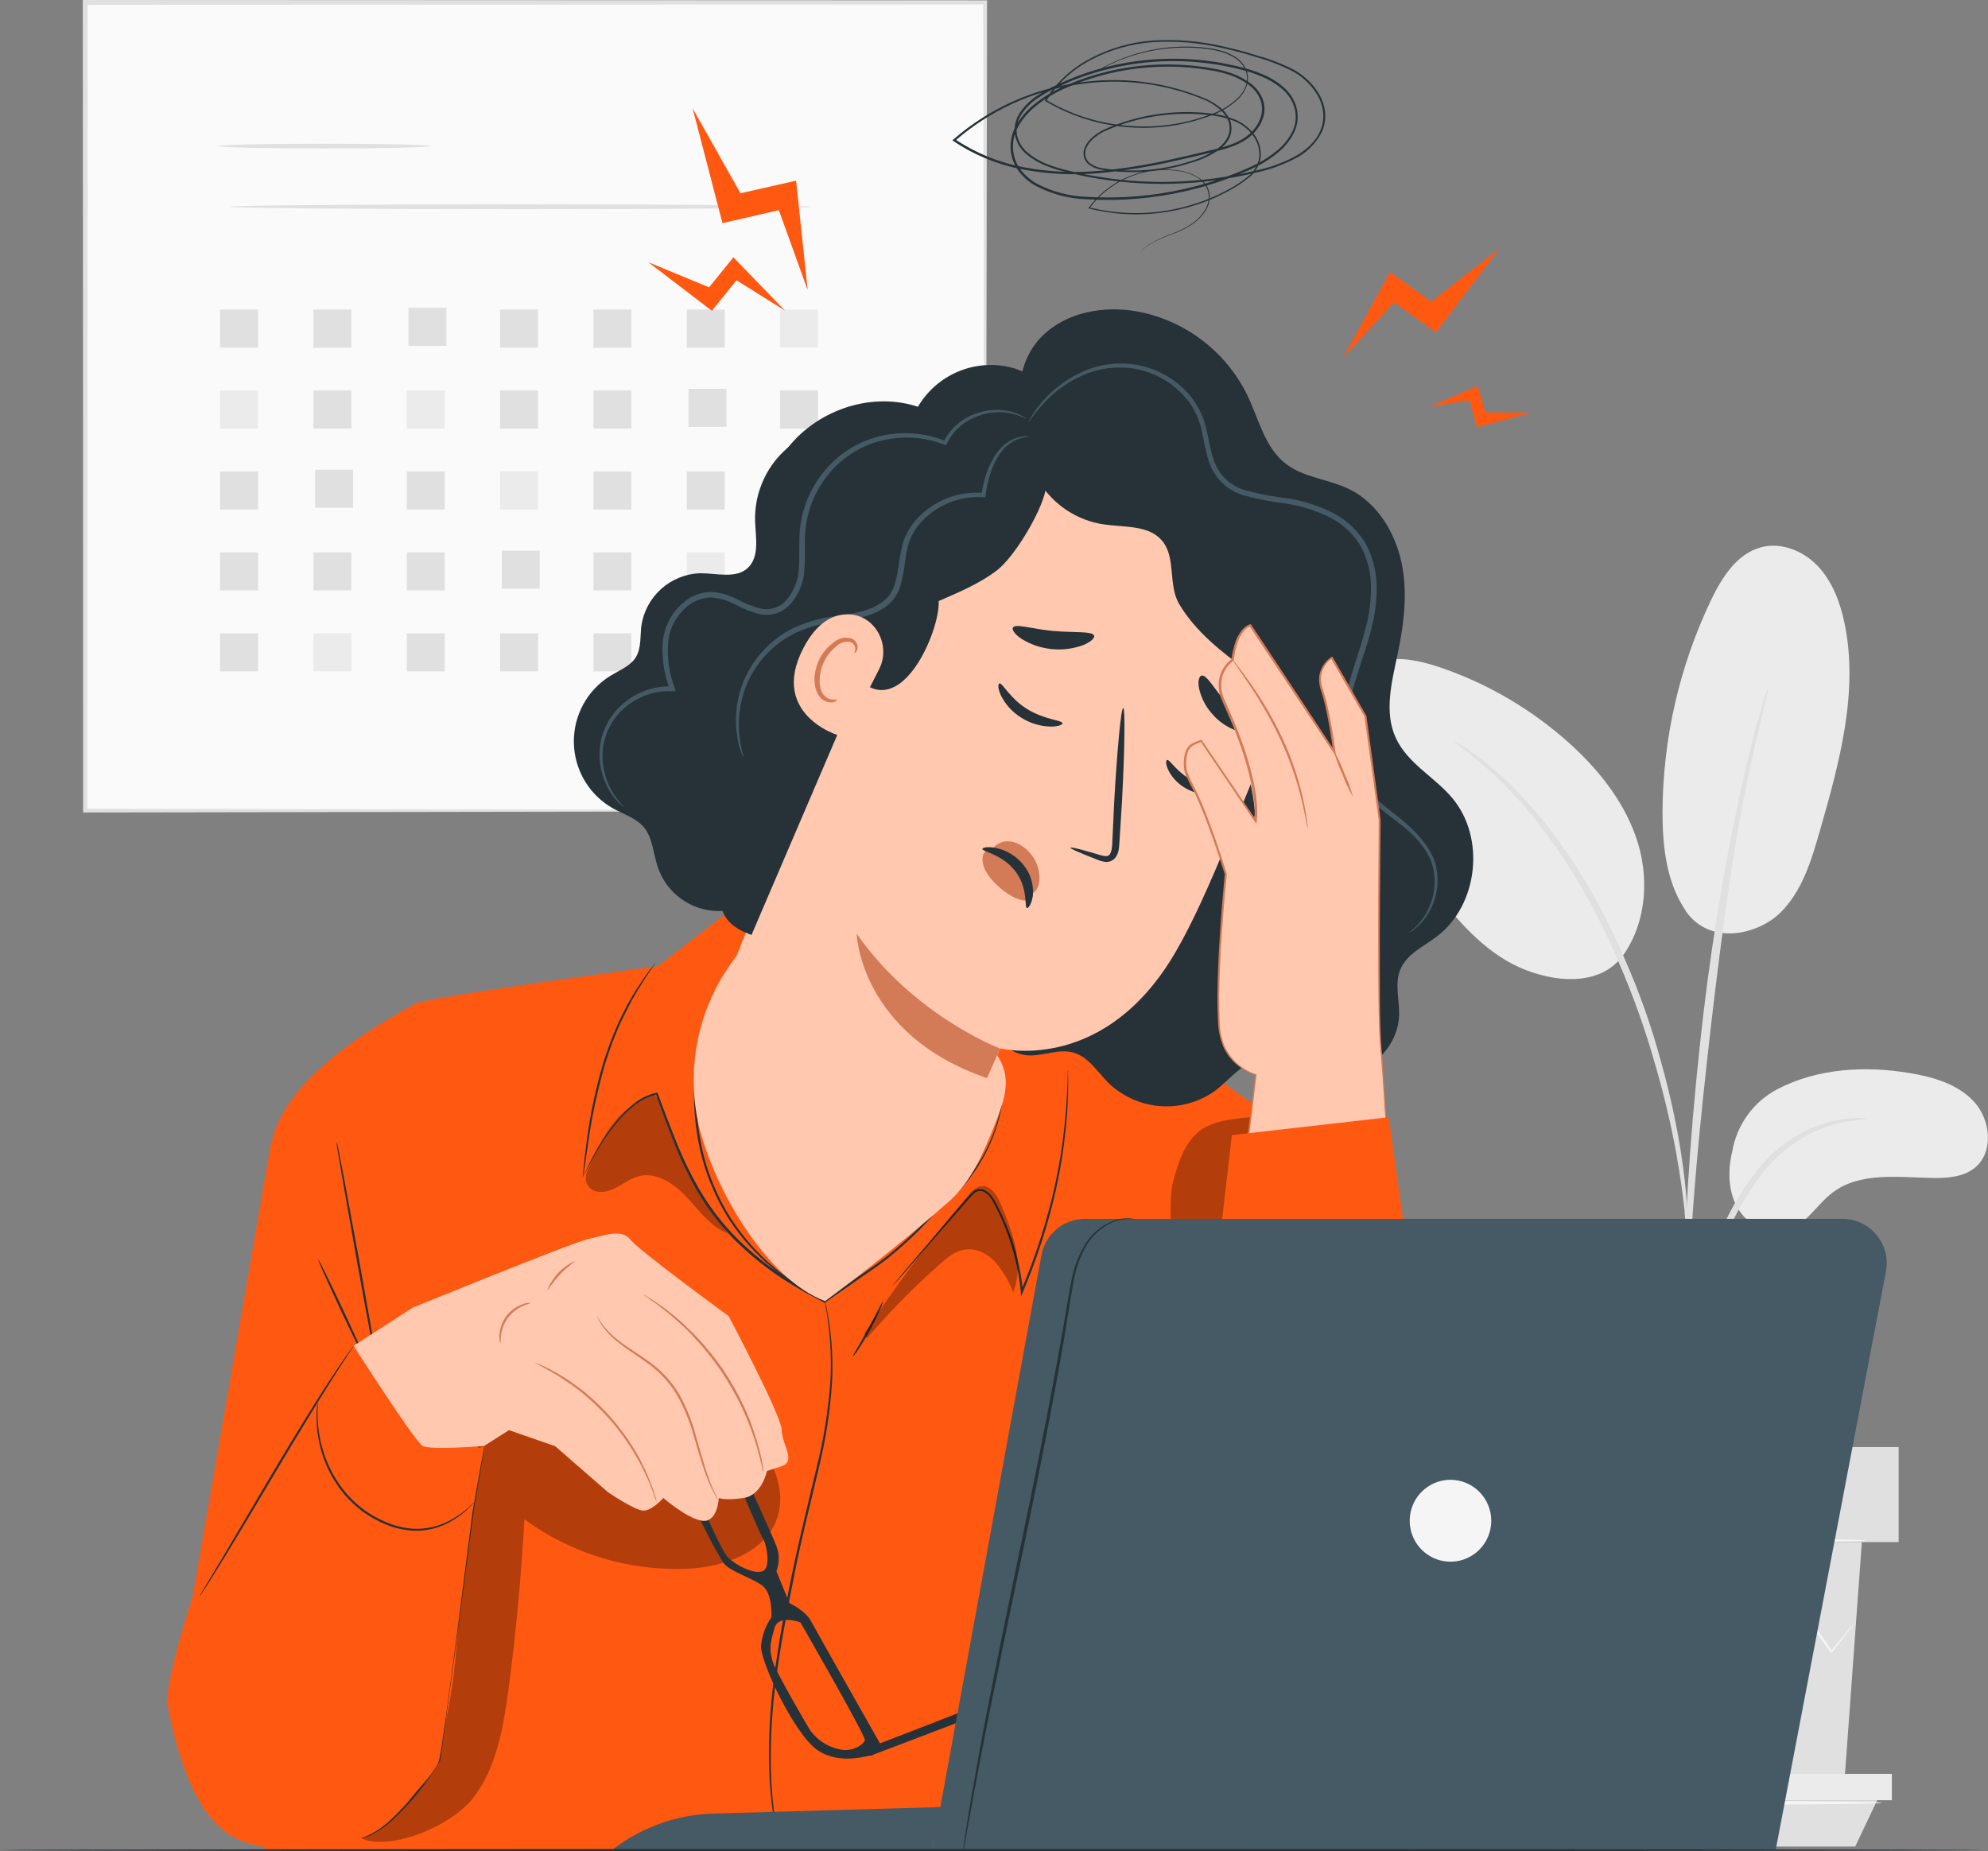 <svg width="306" height="285" viewBox="0 0 306 285" fill="none" xmlns="http://www.w3.org/2000/svg">
<rect x="0" y="0" width="306" height="285" fill="#808080" stroke="none"/>
<g clip-path="url(#clip0_2_3004)">
<path d="M151.618 0.367H13.099V124.818H151.618V0.367Z" fill="#FAFAFA"/>
<path d="M151.618 124.82C151.618 124.82 151.618 124.022 151.585 122.514C151.551 121.005 151.585 118.752 151.585 115.842C151.585 110.003 151.538 101.461 151.498 90.579C151.464 68.836 151.404 37.767 151.338 0.369L151.651 0.684L13.113 0.744L13.48 0.369C13.48 45.652 13.447 88.253 13.44 124.82L13.113 124.498L113.301 124.659L141.556 124.746L149.041 124.786H150.97C151.404 124.786 151.638 124.786 151.638 124.786C151.638 124.786 151.431 124.786 151.01 124.786H149.121L141.703 124.827L113.515 124.914L13.119 125.075H12.792V124.746C12.792 88.179 12.792 45.578 12.745 0.295V0H13.133L151.618 0.054H151.932V0.369C151.865 37.848 151.812 68.99 151.772 90.781C151.772 101.629 151.711 110.144 151.691 115.977C151.691 118.853 151.691 121.065 151.651 122.581C151.611 124.096 151.618 124.82 151.618 124.82Z" fill="#E0E0E0"/>
<path d="M66.211 22.487C66.211 22.688 58.921 22.856 49.927 22.856C40.934 22.856 33.643 22.688 33.643 22.487C33.643 22.286 40.934 22.125 49.927 22.125C58.921 22.125 66.211 22.279 66.211 22.487Z" fill="#E0E0E0"/>
<path d="M124.905 31.826C124.905 32.034 104.875 32.201 80.172 32.201C55.469 32.201 35.439 32.034 35.439 31.826C35.439 31.618 55.469 31.457 80.172 31.457C104.875 31.457 124.905 31.625 124.905 31.826Z" fill="#E0E0E0"/>
<path d="M39.719 47.656H33.883V53.516H39.719V47.656Z" fill="#E0E0E0"/>
<path d="M54.08 47.656H48.245V53.516H54.08V47.656Z" fill="#E0E0E0"/>
<path d="M68.715 47.387H62.88V53.247H68.715V47.387Z" fill="#E0E0E0"/>
<path d="M82.816 47.656H76.981V53.516H82.816V47.656Z" fill="#E0E0E0"/>
<path d="M97.177 47.656H91.342V53.516H97.177V47.656Z" fill="#E0E0E0"/>
<path d="M111.545 47.656H105.71V53.516H111.545V47.656Z" fill="#E0E0E0"/>
<path d="M125.907 47.656H120.071V53.516H125.907V47.656Z" fill="#EBEBEB"/>
<path d="M39.719 60.113H33.883V65.973H39.719V60.113Z" fill="#EBEBEB"/>
<path d="M54.08 60.113H48.245V65.973H54.08V60.113Z" fill="#E0E0E0"/>
<path d="M68.448 60.113H62.613V65.973H68.448V60.113Z" fill="#EBEBEB"/>
<path d="M82.816 60.113H76.981V65.973H82.816V60.113Z" fill="#E0E0E0"/>
<path d="M97.177 60.113H91.342V65.973H97.177V60.113Z" fill="#E0E0E0"/>
<path d="M111.812 59.852H105.977V65.711H111.812V59.852Z" fill="#E0E0E0"/>
<path d="M125.907 60.113H120.071V65.973H125.907V60.113Z" fill="#E0E0E0"/>
<path d="M39.719 72.578H33.883V78.438H39.719V72.578Z" fill="#E0E0E0"/>
<path d="M54.347 72.309H48.512V78.168H54.347V72.309Z" fill="#E0E0E0"/>
<path d="M68.448 72.578H62.613V78.438H68.448V72.578Z" fill="#E0E0E0"/>
<path d="M82.816 72.578H76.981V78.438H82.816V72.578Z" fill="#EBEBEB"/>
<path d="M97.177 72.578H91.342V78.438H97.177V72.578Z" fill="#E0E0E0"/>
<path d="M111.545 72.578H105.71V78.438H111.545V72.578Z" fill="#E0E0E0"/>
<path d="M125.907 72.578H120.071V78.438H125.907V72.578Z" fill="#E0E0E0"/>
<path d="M39.719 85.035H33.883V90.895H39.719V85.035Z" fill="#E0E0E0"/>
<path d="M54.08 85.035H48.245V90.895H54.08V85.035Z" fill="#E0E0E0"/>
<path d="M68.448 85.035H62.613V90.895H68.448V85.035Z" fill="#E0E0E0"/>
<path d="M83.076 84.766H77.241V90.626H83.076V84.766Z" fill="#E0E0E0"/>
<path d="M97.177 85.035H91.342V90.895H97.177V85.035Z" fill="#E0E0E0"/>
<path d="M111.545 85.035H105.71V90.895H111.545V85.035Z" fill="#EBEBEB"/>
<path d="M125.907 85.035H120.071V90.895H125.907V85.035Z" fill="#E0E0E0"/>
<path d="M39.719 97.492H33.883V103.352H39.719V97.492Z" fill="#E0E0E0"/>
<path d="M54.08 97.492H48.245V103.352H54.08V97.492Z" fill="#EBEBEB"/>
<path d="M68.448 97.492H62.613V103.352H68.448V97.492Z" fill="#E0E0E0"/>
<path d="M82.816 97.492H76.981V103.352H82.816V97.492Z" fill="#E0E0E0"/>
<path d="M97.177 97.492H91.342V103.352H97.177V97.492Z" fill="#E0E0E0"/>
<path d="M111.812 97.223H105.977V103.082H111.812V97.223Z" fill="#E0E0E0"/>
<path d="M125.907 97.492H120.071V103.352H125.907V97.492Z" fill="#E0E0E0"/>
<path d="M273.605 167.656C279.781 164.458 287.045 164.042 293.902 165.182C297.581 165.792 301.42 166.898 303.917 169.674C306.414 172.45 306.895 177.337 304.017 179.731C302.308 181.152 299.918 181.367 297.701 181.34C292.36 181.28 286.384 180.327 282.098 183.573C279.654 185.416 278.025 188.494 275.101 189.406C272.177 190.317 269.012 188.594 267.496 186.006C265.981 183.418 265.927 180.173 266.635 177.25C266.982 175.22 267.792 173.297 269.001 171.633C270.21 169.969 271.786 168.608 273.605 167.656Z" fill="#EBEBEB"/>
<path d="M259.464 140.24C263.237 145.657 270.574 143.86 273.979 140.555C277.384 137.25 278.813 132.463 280.122 127.897C283.113 117.464 286.131 106.516 283.907 95.895C283.24 92.718 282.058 89.546 279.835 87.18C277.611 84.813 274.193 83.418 271.068 84.25C267.369 85.228 265.059 88.869 263.41 92.295C258.514 102.512 255.948 113.696 255.899 125.034C255.899 130.31 256.5 135.842 259.464 140.193" fill="#EBEBEB"/>
<path d="M249.102 148.01C253.195 143.122 253.976 136.002 252.154 129.908C250.331 123.813 246.211 118.583 241.471 114.333C235.888 109.33 229.385 105.47 222.329 102.968C219.565 101.99 216.641 101.219 213.723 101.5C210.806 101.782 207.861 103.277 206.499 105.885C204.496 109.747 206.412 114.427 208.502 118.242C212.18 124.963 216.379 131.384 221.061 137.444C224.833 142.325 229.146 147.138 234.895 149.344C240.643 151.55 246.605 151.289 249.65 147.286" fill="#EBEBEB"/>
<path d="M259.211 221.922C259.408 221.116 259.522 220.291 259.551 219.461C259.725 217.671 259.945 215.439 260.219 212.757C260.552 209.441 261.053 206.145 261.721 202.881C262.595 198.918 263.785 195.033 265.28 191.262C266.745 187.491 268.736 183.949 271.195 180.742C273.192 178.132 275.745 176.001 278.666 174.507C280.646 173.522 282.769 172.857 284.955 172.536C285.777 172.502 286.594 172.385 287.392 172.187C286.569 172.078 285.735 172.064 284.909 172.147C282.638 172.319 280.418 172.901 278.352 173.863C275.275 175.318 272.575 177.471 270.467 180.152C267.908 183.403 265.845 187.019 264.345 190.88C262.824 194.704 261.64 198.655 260.806 202.686C260.172 205.983 259.737 209.314 259.504 212.663C259.291 215.512 259.211 217.819 259.171 219.415C259.091 220.249 259.105 221.09 259.211 221.922Z" fill="#E0E0E0"/>
<path d="M259.671 216.734C259.735 216.358 259.757 215.976 259.738 215.595C259.738 214.736 259.738 213.657 259.738 212.329C259.738 209.5 259.738 205.397 259.885 200.335C260.132 190.211 261 179.316 262.682 163.956C264.265 149.514 266.395 132.705 268.645 121.777C269.125 119.289 269.613 117.084 270.073 115.072C270.534 113.061 270.881 111.411 271.242 110.044C271.602 108.676 271.796 107.704 271.996 106.872C272.109 106.507 272.176 106.128 272.197 105.746C272.025 106.088 271.893 106.448 271.803 106.819L270.848 109.957C270.427 111.298 270 112.994 269.513 114.952C269.025 116.909 268.471 119.135 267.944 121.616C265.153 134.538 263.058 147.602 261.668 160.751C259.985 176.171 259.231 190.164 259.164 200.308C259.104 205.383 259.211 209.493 259.338 212.329C259.424 213.67 259.484 214.73 259.538 215.588C259.539 215.974 259.584 216.359 259.671 216.734Z" fill="#E0E0E0"/>
<path d="M259.718 189.7C259.807 188.566 259.807 187.427 259.718 186.294C259.527 183.199 259.181 180.115 258.683 177.055C257.945 172.515 256.953 168.02 255.712 163.592C254.252 158.148 252.377 152.824 250.104 147.668C245.43 136.592 239.141 127.554 233.646 121.929C232.433 120.644 231.139 119.437 229.774 118.316C229.179 117.813 228.659 117.31 228.118 116.914L226.616 115.868C225.712 115.183 224.757 114.568 223.758 114.031C223.598 114.253 227.811 116.713 233.105 122.425C238.4 128.138 244.542 137.088 249.129 148.071C251.356 153.197 253.239 158.467 254.764 163.847C256.048 168.233 257.11 172.682 257.949 177.175C258.65 181.01 259.057 184.148 259.284 186.32C259.342 187.456 259.487 188.586 259.718 189.7Z" fill="#E0E0E0"/>
<path d="M233.72 237.383L236.417 274.493H283.887L286.585 237.383H233.72Z" fill="#E0E0E0"/>
<path d="M292.246 222.762H229.133V237.391H292.246V222.762Z" fill="#E0E0E0"/>
<path d="M229.133 273.074V277.131H232.097H291.205V273.074H229.133Z" fill="#EBEBEB"/>
<path d="M235.008 284.263L232.097 277.129H288.948L285.556 284.263H235.008Z" fill="#E0E0E0"/>
<path d="M285.703 249.511C285.703 249.511 285.643 249.638 285.483 249.853L284.775 250.798L282.011 254.352L281.884 254.512L281.764 254.345L274.974 244.911H275.361L268.685 254.419L268.478 254.72L268.244 254.439L260.312 244.958H260.766L260.332 245.508L253.235 254.439L253.002 254.74L252.781 254.425L246.105 244.918H246.492L238.253 254.345L238.106 254.512L237.993 254.325C236.904 252.494 236.043 251.033 235.415 249.973C235.142 249.504 234.921 249.122 234.748 248.813C234.664 248.684 234.596 248.544 234.547 248.398C234.654 248.51 234.749 248.633 234.828 248.767C235.015 249.062 235.262 249.437 235.556 249.886L238.266 254.157H238.006L246.118 244.61L246.325 244.368L246.505 244.63L253.235 254.103H252.781L259.858 245.159L260.292 244.61L260.519 244.328L260.753 244.603L268.658 254.103H268.217L274.974 244.643L275.168 244.368L275.361 244.643C278.032 248.478 280.315 251.743 282.038 254.184H281.797L284.675 250.724L285.45 249.826C285.523 249.713 285.608 249.607 285.703 249.511Z" fill="#F5F5F5"/>
<path d="M287.246 237.143C287.246 237.304 275.355 237.438 260.68 237.438C246.004 237.438 234.114 237.304 234.114 237.143C234.114 236.982 246.004 236.848 260.68 236.848C275.355 236.848 287.246 236.975 287.246 237.143Z" fill="#F5F5F5"/>
<path d="M289.642 277.532C289.642 277.693 276.717 277.827 260.773 277.827C244.829 277.827 231.904 277.693 231.904 277.532C231.904 277.371 244.823 277.23 260.773 277.23C276.723 277.23 289.642 277.365 289.642 277.532Z" fill="#F5F5F5"/>
<path d="M118.429 136.719L113.088 139.595L101.263 148.733C101.263 148.733 65.063 153.534 63.674 154.607C62.286 155.679 44.279 164.261 41.842 175.76C39.405 187.258 34.404 262.457 34.404 262.457L40.974 284.663L172.843 284.871L203.769 284.428C203.769 284.428 215.646 256.557 215.646 248.894C215.646 241.23 212.174 183.611 212.174 183.611L175.086 157.349L118.429 136.719Z" fill="#FF5811"/>
<path d="M100.93 148.172C100.88 148.282 100.817 148.386 100.743 148.48L100.168 149.332C99.648 150.056 98.94 151.142 98.119 152.503C97.718 153.174 97.264 153.938 96.844 154.776C96.423 155.614 95.969 156.506 95.508 157.458C94.577 159.544 93.776 161.687 93.111 163.874C91.957 167.872 91.089 171.948 90.514 176.07C90.287 177.612 90.107 178.879 89.973 179.818C89.913 180.227 89.866 180.562 89.826 180.837C89.817 180.956 89.79 181.074 89.746 181.185C89.731 181.065 89.731 180.944 89.746 180.823C89.746 180.555 89.8 180.213 89.833 179.798C89.913 178.906 90.053 177.619 90.26 176.03C90.781 171.889 91.632 167.797 92.804 163.794C93.475 161.592 94.289 159.438 95.241 157.344C95.695 156.385 96.129 155.48 96.576 154.662C97.024 153.844 97.478 153.08 97.912 152.396C98.773 151.055 99.507 149.975 100.062 149.271L100.696 148.46C100.762 148.355 100.841 148.258 100.93 148.172Z" fill="#263238"/>
<g opacity="0.3">
<path d="M101.751 170.295C101.53 169.585 101.25 168.787 100.562 168.512C100.028 168.291 100.242 168.639 99.708 168.867C94.7 170.939 92.277 175.572 90.16 180.828L90.28 180.701C90.129 181.141 90.128 181.618 90.277 182.059C90.425 182.499 90.716 182.878 91.102 183.135C92.23 183.805 93.679 183.437 94.841 182.833C96.002 182.23 97.064 181.392 98.332 181.063C101.07 180.359 103.8 182.243 105.73 184.322C107.659 186.4 109.409 188.867 112.053 189.893C107.459 184.045 103.968 177.404 101.751 170.295Z" fill="black"/>
</g>
<path d="M89.766 181.204C90.369 179.732 91.078 178.307 91.889 176.94C92.814 175.321 93.877 173.786 95.067 172.354C95.82 171.462 96.654 170.643 97.558 169.907C98.583 169.07 99.791 168.489 101.083 168.21H101.19L101.23 168.311C102.065 170.503 102.946 172.897 103.961 175.418C105.008 178.098 106.258 180.693 107.7 183.182C109.294 185.899 111.223 188.404 113.441 190.637C115.831 193 118.466 195.099 121.3 196.899C122.268 197.469 123.203 198.079 124.171 198.616L127.062 200.165H126.888L131.708 196.812L134.045 195.197C134.82 194.667 135.574 194.137 136.289 193.574C138.981 191.443 141.483 189.081 143.766 186.514C146.495 184.453 148.828 181.911 150.65 179.012C152.041 176.777 153.084 174.342 153.741 171.791C154.162 170.152 154.425 168.478 154.529 166.789C154.569 166.199 154.529 165.75 154.576 165.448C154.622 165.146 154.576 164.992 154.576 164.992C154.576 164.992 154.576 165.146 154.576 165.448C154.576 165.75 154.576 166.206 154.576 166.789C154.514 168.49 154.276 170.179 153.868 171.831C153.234 174.41 152.202 176.873 150.81 179.132C149.002 182.079 146.669 184.665 143.927 186.762C141.637 189.353 139.126 191.738 136.422 193.889C135.701 194.459 134.947 194.995 134.172 195.518L131.835 197.148L127.015 200.5L126.935 200.56L126.841 200.513L123.93 198.958C122.962 198.421 122.021 197.811 121.046 197.235C118.187 195.423 115.532 193.305 113.128 190.919C110.896 188.663 108.955 186.133 107.352 183.39C105.911 180.883 104.663 178.27 103.62 175.572C102.612 173.038 101.744 170.637 100.95 168.445L101.09 168.526C99.836 168.789 98.662 169.348 97.665 170.155C96.764 170.873 95.933 171.674 95.181 172.548C93.987 173.964 92.912 175.478 91.97 177.074C91.188 178.415 90.634 179.447 90.28 180.165L89.873 180.989C89.845 181.064 89.809 181.136 89.766 181.204Z" fill="#263238"/>
<path d="M164.39 164.699C164.492 168.115 164.331 171.533 163.91 174.924C163.492 178.626 162.811 182.294 161.873 185.899C160.718 190.333 159.24 194.676 157.453 198.893L157.2 199.496L157.119 198.826C157.073 198.437 157.039 198.008 156.973 197.585C156.653 195.174 156.089 192.802 155.29 190.505C154.91 189.392 154.476 188.32 154.008 187.287C153.775 186.771 153.527 186.268 153.274 185.772C153.044 185.284 152.771 184.817 152.459 184.377C152.174 183.954 151.776 183.62 151.311 183.412C151.086 183.33 150.843 183.311 150.609 183.356C150.374 183.401 150.155 183.508 149.976 183.667C149.609 184.001 149.269 184.364 148.961 184.753L147.993 185.859L144.461 189.882L139.346 195.775L137.938 197.357L137.564 197.76L137.43 197.887C137.461 197.832 137.497 197.781 137.537 197.733L137.884 197.311L139.22 195.688L144.267 189.774L147.766 185.698L148.727 184.578C149.048 184.175 149.401 183.799 149.782 183.452C149.999 183.263 150.262 183.134 150.545 183.08C150.828 183.026 151.12 183.048 151.391 183.144C151.914 183.369 152.363 183.739 152.686 184.21C153.013 184.664 153.299 185.146 153.541 185.651C153.795 186.147 154.042 186.657 154.282 187.173C154.756 188.212 155.197 189.298 155.617 190.418C156.424 192.737 156.994 195.131 157.32 197.565C157.387 197.994 157.42 198.423 157.467 198.819L157.133 198.772C158.917 194.571 160.398 190.246 161.566 185.832C162.513 182.244 163.216 178.595 163.669 174.91C164.056 171.773 164.21 169.218 164.283 167.455C164.33 166.57 164.33 165.886 164.35 165.443C164.35 165.229 164.35 165.055 164.35 164.914C164.35 164.773 164.39 164.699 164.39 164.699Z" fill="#263238"/>
<path d="M114.596 146.16C114.596 146.16 114.596 146.214 114.496 146.294L114.176 146.656C113.882 146.958 113.508 147.454 113.001 148.091C111.684 149.946 110.61 151.963 109.803 154.092C108.581 157.242 107.775 160.54 107.406 163.901C106.937 168.011 107.117 172.17 107.94 176.224C108.363 178.32 108.989 180.371 109.809 182.345C110.558 184.19 111.477 185.961 112.553 187.635C114.394 190.462 116.645 192.997 119.23 195.158C120.305 196.11 121.4 196.82 122.315 197.504C123.229 198.188 124.111 198.657 124.805 199.053L126.427 199.951L126.848 200.193C126.899 200.217 126.946 200.249 126.988 200.287C126.988 200.287 126.935 200.287 126.835 200.226L126.401 200.012L124.738 199.174C124.03 198.791 123.196 198.255 122.208 197.665C121.22 197.075 120.205 196.324 119.076 195.345C116.443 193.194 114.152 190.653 112.28 187.809C111.185 186.113 110.253 184.318 109.496 182.446C108.664 180.455 108.028 178.386 107.599 176.271C106.765 172.179 106.594 167.98 107.092 163.834C107.479 160.452 108.314 157.137 109.576 153.978C110.414 151.838 111.537 149.821 112.914 147.984C113.294 147.49 113.707 147.022 114.149 146.583L114.49 146.241L114.596 146.16Z" fill="#263238"/>
<path d="M57.792 210.594C57.842 210.655 57.887 210.72 57.926 210.788L58.28 211.412L58.179 211.445C57.706 209.193 56.41 202.287 54.935 194.114C54.053 189.085 53.245 184.526 52.658 181.174C52.391 179.551 52.171 178.224 51.99 177.245C51.93 176.809 51.877 176.461 51.83 176.172C51.815 176.048 51.815 175.922 51.83 175.797C51.876 175.914 51.909 176.035 51.93 176.159C51.988 176.441 52.062 176.796 52.151 177.225C52.344 178.19 52.598 179.518 52.912 181.134C53.533 184.486 54.367 189.025 55.295 194.054C56.764 202.22 57.966 209.152 58.3 211.425L58.353 211.767L58.2 211.459L57.886 210.788C57.846 210.728 57.815 210.662 57.792 210.594Z" fill="#263238"/>
<path d="M56.183 209.219C56.096 209.259 54.414 205.867 52.424 201.636C50.435 197.405 48.899 193.939 48.986 193.899C49.073 193.859 50.755 197.251 52.745 201.482C54.734 205.712 56.27 209.185 56.183 209.219Z" fill="#263238"/>
<g opacity="0.3">
<path d="M55.495 282.934C59.682 285.046 69.383 281.318 72.915 276.672C76.447 272.025 77.461 265.944 78.256 260.185C79.413 251.455 80.234 242.69 80.72 233.889C87.984 239.196 96.822 241.878 105.797 241.499C111.458 241.238 117.915 238.978 119.664 233.568C121.413 228.157 117.661 222.699 113.795 218.63C110.104 214.754 106.083 211.209 101.777 208.036C98.953 205.958 95.855 204.014 92.37 203.605C88.611 203.196 84.812 204.738 81.955 207.225C79.097 209.712 77.101 213.065 75.632 216.565C71.172 227.258 71.412 239.226 70.498 250.758C69.583 262.29 68.368 274.285 58.173 281.807" fill="black"/>
</g>
<path d="M55.769 282.974C55.861 282.921 55.957 282.876 56.056 282.84L56.898 282.472C57.922 281.925 58.88 281.264 59.755 280.5C62.806 277.708 65.407 274.458 67.467 270.866V270.919C68.074 266.327 68.802 260.963 69.543 255.264C70.772 246.226 71.853 238.047 72.728 232.133C73.269 229.217 73.703 226.843 74.016 225.174C74.17 224.376 74.29 223.746 74.383 223.283L74.484 222.794C74.493 222.738 74.508 222.684 74.53 222.633C74.542 222.688 74.542 222.745 74.53 222.8C74.53 222.935 74.49 223.095 74.464 223.297L74.163 225.201C73.876 226.87 73.496 229.223 72.981 232.173C72.194 238.12 71.105 246.287 69.904 255.311C69.129 261.01 68.401 266.367 67.78 270.96V270.993C65.689 274.611 63.034 277.868 59.915 280.641C59.021 281.399 58.036 282.043 56.984 282.559C56.611 282.713 56.317 282.813 56.117 282.881C56.008 282.933 55.89 282.965 55.769 282.974Z" fill="#263238"/>
<path d="M120.031 284.43C120.005 284.363 119.985 284.293 119.971 284.223C119.931 284.062 119.884 283.854 119.824 283.592C119.704 283.036 119.484 282.251 119.31 281.165C118.776 278.162 118.468 275.123 118.389 272.074C118.283 267.552 118.524 263.029 119.11 258.544C119.724 253.475 120.746 247.957 121.934 242.191C123.122 236.425 124.504 230.988 125.666 226.033C126.769 221.662 127.486 217.202 127.809 212.704C127.982 209.67 127.87 206.626 127.476 203.613C127.362 202.54 127.182 201.722 127.102 201.159L127.008 200.522C126.999 200.449 126.999 200.374 127.008 200.301C127.032 200.371 127.05 200.442 127.062 200.515C127.095 200.676 127.142 200.884 127.195 201.146C127.289 201.702 127.496 202.52 127.629 203.593C128.076 206.612 128.226 209.669 128.076 212.718C127.787 217.241 127.092 221.729 126 226.127C124.852 231.095 123.43 236.512 122.295 242.285C121.16 248.058 120.078 253.549 119.444 258.604C118.845 263.072 118.582 267.579 118.656 272.087C118.712 275.126 118.982 278.158 119.464 281.159C119.617 282.225 119.818 283.036 119.911 283.599C119.958 283.86 119.998 284.075 120.025 284.269C120.033 284.323 120.035 284.377 120.031 284.43Z" fill="#263238"/>
<path d="M131.268 208.83C131.188 208.776 132.336 206.932 133.618 204.579C134.9 202.226 135.828 200.261 135.921 200.301C135.82 200.768 135.659 201.218 135.441 201.642C135.093 202.454 134.566 203.553 133.918 204.74C133.271 205.927 132.637 206.959 132.142 207.69C131.905 208.108 131.61 208.492 131.268 208.83Z" fill="#263238"/>
<g opacity="0.3">
<path d="M133.424 206.045C136.905 201.955 140.673 198.121 144.701 194.574C145.803 193.602 146.998 192.616 148.447 192.375C150.209 192.08 152.005 192.991 153.227 194.305C154.379 195.684 155.299 197.242 155.951 198.918C157.7 194.601 155.884 189.733 154.082 185.435C153.494 184.034 152.479 182.371 150.984 182.599C150.201 182.819 149.52 183.307 149.061 183.98C143.274 190.727 137.922 197.837 133.037 205.268" fill="black"/>
</g>
<g opacity="0.3">
<path d="M192.125 174.114L192.372 171.988C189.828 172.23 186.703 172.531 184.674 174.087C182.303 175.904 181.335 178.995 180.574 181.878C178.758 188.435 183.912 222.192 183.645 228.998C185.895 228.039 187.484 213.577 187.885 211.123C188.873 205.216 186.877 201.529 187.484 199.88C188.092 198.23 188.072 196.44 188.119 194.683C188.339 186.852 189.114 181.341 192.125 174.114Z" fill="black"/>
</g>
<path d="M158.935 65.767C155.704 61.744 156.766 55.315 160.464 51.687C164.163 48.06 169.812 47.054 174.866 47.913C178.546 48.567 182.019 50.087 185.003 52.347C187.986 54.608 190.395 57.545 192.031 60.92C193.767 64.574 194.702 68.891 197.886 71.372C200.677 73.558 204.523 73.746 207.701 75.314C211.961 77.406 214.711 81.885 215.713 86.551C216.714 91.218 216.1 96.065 215.119 100.732C214.217 105.009 213.016 109.635 214.845 113.598C216.674 117.56 220.794 119.578 223.524 122.837C228.692 128.958 227.53 139.377 221.128 144.191C219.091 145.726 216.514 146.873 215.539 149.26C214.651 151.419 215.406 153.866 215.359 156.199C215.246 162.233 208.642 167.161 202.867 165.586C199.956 164.781 197.272 162.622 194.274 163.031C191.277 163.44 189.314 166.202 186.93 167.992C184.496 169.69 181.555 170.497 178.599 170.277C175.643 170.057 172.852 168.825 170.693 166.786C168.944 165.036 167.535 162.656 165.145 162.019C162.754 161.382 160.244 162.756 157.8 162.421C154.602 161.985 152.499 158.794 151.551 155.716C150.603 152.639 150.356 149.253 148.754 146.43C146.664 142.743 142.685 140.651 139.333 138.056C135.621 135.182 132.568 131.541 130.38 127.378C128.192 123.216 126.92 118.63 126.65 113.931C126.381 109.232 127.119 104.53 128.817 100.143C130.514 95.756 133.131 91.786 136.489 88.502" fill="#263238"/>
<path d="M114.169 146.195C110.998 149.914 108.753 154.335 107.618 159.096C106.482 163.856 106.49 168.82 107.639 173.577C110.016 183.037 117.901 196.869 127.001 200.302C132.904 195.957 140.481 189.889 145.99 185.049C149.548 181.918 151.438 177.338 153.2 172.927C154.215 170.379 155.25 167.63 154.616 164.962C154.142 162.997 152.82 161.361 151.424 159.906C146.892 155.257 141.322 151.758 135.175 149.699C129.029 147.64 122.483 147.08 116.079 148.066" fill="#FFC8AF"/>
<path d="M141.176 78.077C142.82 74.734 145.557 72.06 148.93 70.502C152.302 68.943 156.106 68.595 159.703 69.515L182.477 75.348C193.861 79.029 202.774 96.722 196.064 112.224C190.763 124.46 185.335 139.833 179.893 148.281C168.944 165.257 153.975 161.382 153.975 161.382L145.896 179.484L112.867 148.382L141.176 78.077Z" fill="#FFC8AF"/>
<path d="M179.633 117.001C180.06 116.84 181.182 119.012 183.639 120.172C186.096 121.332 188.526 121.003 188.646 121.439C188.713 121.64 188.159 122.043 187.09 122.23C185.66 122.45 184.196 122.216 182.904 121.56C181.616 120.943 180.558 119.928 179.886 118.663C179.419 117.731 179.426 117.068 179.633 117.001Z" fill="#263238"/>
<path d="M153.841 105.21C154.322 105.116 155.43 107.496 158.088 109.145C160.745 110.795 163.429 110.855 163.542 111.318C163.602 111.532 162.968 111.847 161.773 111.854C160.147 111.825 158.56 111.348 157.186 110.473C155.822 109.636 154.726 108.424 154.028 106.98C153.561 105.934 153.608 105.263 153.841 105.21Z" fill="#263238"/>
<path d="M164.771 130.5C164.824 130.352 166.5 130.775 169.171 131.579C169.838 131.794 170.506 131.941 170.806 131.546C171.107 131.15 171.2 130.339 171.22 129.447C171.307 127.623 171.401 125.706 171.487 123.701C171.935 115.555 172.562 108.951 172.889 108.985C173.217 109.018 173.123 115.629 172.676 123.782C172.551 125.789 172.431 127.702 172.315 129.521C172.235 130.359 172.315 131.378 171.527 132.203C171.335 132.388 171.102 132.527 170.847 132.608C170.593 132.69 170.323 132.712 170.059 132.672C169.661 132.613 169.273 132.502 168.904 132.343C166.3 131.338 164.717 130.647 164.771 130.5Z" fill="#263238"/>
<path d="M153.941 161.414C153.941 161.414 140.749 156.453 131.855 143.734C131.855 143.734 132.356 159.262 151.925 165.967L153.941 161.414Z" fill="#D37A57"/>
<path d="M155.911 96.612C156.325 95.942 158.935 96.853 162.167 97.135C165.398 97.417 168.129 97.135 168.41 97.852C168.53 98.208 167.942 98.798 166.767 99.294C165.212 99.873 163.546 100.088 161.895 99.925C160.244 99.761 158.652 99.222 157.24 98.349C156.185 97.631 155.717 96.934 155.911 96.612Z" fill="#263238"/>
<path d="M185.014 103.988C185.855 103.988 186.897 106.073 188.693 108.065C190.489 110.056 192.365 111.417 192.245 112.262C192.165 112.644 191.464 112.812 190.355 112.483C188.89 111.974 187.588 111.081 186.583 109.895C185.545 108.748 184.837 107.339 184.533 105.819C184.36 104.679 184.62 104.015 185.014 103.988Z" fill="#263238"/>
<path d="M158.982 137.505C158.982 137.505 160.531 136.694 159.81 133.703C159.089 130.713 155.31 128.011 152.913 130.472C152.913 130.472 150.496 130.653 151.444 133.455C152.392 136.258 157.907 140.214 158.935 137.961" fill="#D37A57"/>
<path d="M158.081 139.791C157.64 139.711 158.308 136.794 156.305 134.146C154.302 131.498 151.137 131.095 151.211 130.68C151.211 130.485 152.032 130.277 153.347 130.546C155.052 130.919 156.57 131.885 157.634 133.274C158.671 134.604 159.15 136.288 158.969 137.968C158.769 139.208 158.274 139.852 158.081 139.791Z" fill="#263238"/>
<path d="M121.7 68.555C119.935 69.937 118.519 71.718 117.568 73.754C116.616 75.789 116.156 78.02 116.226 80.268C116.326 82.775 116.933 85.732 115.097 87.435C113.261 89.138 110.277 88.233 107.753 88.246C105.536 88.323 103.417 89.18 101.764 90.666C100.112 92.153 99.032 94.174 98.713 96.379C98.533 97.968 98.713 99.677 97.932 101.072C97.151 102.467 95.421 103.144 94.006 104.002C92.24 105.077 90.787 106.598 89.791 108.414C88.795 110.231 88.292 112.278 88.332 114.351C88.372 116.423 88.954 118.449 90.018 120.226C91.083 122.002 92.594 123.466 94.4 124.471C96.036 125.376 97.945 125.946 99.14 127.388C100.476 129.044 100.556 131.41 101.23 133.422C101.878 135.396 103.127 137.116 104.8 138.34C106.473 139.564 108.486 140.23 110.556 140.245C112.626 140.259 114.648 139.622 116.338 138.422C118.028 137.222 119.301 135.52 119.978 133.556" fill="#263238"/>
<path d="M158.622 62.137C157.949 64.104 157.717 66.195 157.941 68.262C158.165 70.329 158.84 72.321 159.918 74.096C160.996 75.871 162.451 77.386 164.178 78.532C165.905 79.679 167.863 80.429 169.912 80.729C173.076 81.198 176.855 80.796 178.898 83.27C181.048 85.871 179.773 90.015 181.476 92.938C183.899 97.102 188.045 100.427 191.971 103.216C195.009 105.368 191.537 111.356 192.859 114.842C194.181 118.328 199.622 126.287 203.335 126.428C204.149 123.31 208.769 109.612 208.849 106.394C208.93 103.176 208.182 99.824 206.219 97.289C205.131 95.901 203.702 94.795 202.76 93.307C200.724 90.082 201.425 85.932 200.757 82.157C200.311 79.732 199.294 77.448 197.791 75.497C196.288 73.546 194.343 71.984 192.118 70.94C188.406 69.237 184.066 69.049 180.641 66.83C178.111 65.188 176.301 62.566 173.677 61.078C168.57 58.181 162.174 60.407 156.892 62.955" fill="#263238"/>
<path d="M134.032 101.112C133.504 100.756 130.026 103.418 133.458 105.543C139.54 109.285 144.714 96.693 144.487 92.523C147.572 91.182 150.697 89.888 153.414 87.83C156.131 85.772 160.191 78.973 160.918 75.54C163.235 76.486 174.432 76.573 173.457 75.896C171.247 74.36 166.78 71.068 166.186 68.52C164.898 62.922 160.938 58.048 155.704 56.586C152.975 55.894 150.095 56.107 147.497 57.195C144.899 58.283 142.721 60.186 141.289 62.62C135.06 60.555 127.676 62.413 122.708 67.314C120.229 69.824 118.394 72.901 117.361 76.281C116.328 79.661 116.129 83.242 116.78 86.717C117.147 88.5 117.748 90.364 117.18 92.134C116.473 94.32 114.283 95.487 112.54 96.921C107.793 100.79 105.743 107.649 106.331 113.797C106.918 119.945 107.967 122.419 111.004 124.645C116.953 129.01 104.588 140.153 115.678 143.921" fill="#263238"/>
<path d="M216.708 143.702C216.708 143.661 217.102 143.427 217.749 142.817C218.706 141.934 219.466 140.858 219.979 139.659C220.827 137.788 221.047 135.692 220.607 133.685C220.086 131.345 218.33 129.119 215.98 127.222C213.63 125.324 210.699 123.494 208.576 120.39C206.453 117.285 206.072 113.014 206.753 108.992C207.434 104.969 209.11 100.946 210.198 96.716C210.78 94.585 211.056 92.381 211.019 90.172C210.999 87.926 210.396 85.723 209.27 83.782C208.056 81.897 206.333 80.398 204.303 79.458C202.312 78.522 200.199 77.877 198.027 77.54C195.863 77.285 193.721 76.872 191.617 76.307C190.562 76.025 189.575 75.529 188.717 74.85C187.86 74.171 187.149 73.323 186.63 72.358C185.662 70.44 185.448 68.409 185.027 66.565C184.692 64.792 183.952 63.121 182.864 61.684C180.832 59.094 177.92 57.346 174.685 56.776C172.01 56.319 169.26 56.65 166.767 57.728C164.879 58.546 163.143 59.679 161.633 61.081C160.375 62.306 159.241 63.653 158.248 65.103C158.248 65.103 158.248 64.983 158.395 64.781C158.549 64.478 158.718 64.183 158.902 63.896C159.61 62.773 160.446 61.735 161.392 60.806C162.897 59.327 164.649 58.124 166.567 57.252C169.139 56.083 171.996 55.693 174.786 56.133C178.194 56.695 181.275 58.505 183.432 61.215C184.604 62.742 185.404 64.524 185.769 66.417C186.209 68.301 186.436 70.286 187.338 72.002C187.812 72.869 188.459 73.628 189.237 74.234C190.016 74.839 190.91 75.278 191.864 75.522C193.931 76.071 196.036 76.467 198.16 76.709C200.419 77.064 202.615 77.742 204.683 78.72C206.866 79.73 208.718 81.341 210.025 83.367C211.229 85.44 211.873 87.792 211.894 90.192C211.934 92.483 211.646 94.768 211.039 96.977C209.911 101.288 208.215 105.224 207.554 109.173C206.893 113.122 207.2 117.091 209.183 120.014C211.166 122.937 214.077 124.707 216.381 126.719C218.684 128.73 220.58 131.05 221.088 133.551C221.507 135.658 221.228 137.846 220.293 139.779C219.728 140.996 218.9 142.07 217.869 142.924C217.521 143.238 217.13 143.5 216.708 143.702Z" fill="#455A64"/>
<path d="M196.231 103.25C196.304 103.284 195.904 104.209 195.496 105.965C194.938 108.446 194.858 111.011 195.263 113.521C195.529 115.243 196.037 116.918 196.772 118.496C197.654 120.302 198.753 121.993 200.043 123.531C200.745 124.419 201.343 125.384 201.826 126.408C202.334 127.519 202.55 128.742 202.453 129.961C202.26 132.455 201.038 134.654 200.13 136.927C199.222 139.2 198.641 141.547 199.516 143.632C200.39 145.717 201.979 147.279 203.481 148.781C205.023 150.167 206.345 151.781 207.401 153.568C208.28 155.21 208.518 157.123 208.068 158.932C207.76 160.22 207.172 161.424 206.345 162.457C205.519 163.49 204.475 164.326 203.288 164.906C202.642 165.199 201.955 165.391 201.251 165.476C201.008 165.511 200.761 165.511 200.517 165.476C201.419 165.275 202.298 164.983 203.141 164.604C204.23 163.998 205.179 163.166 205.924 162.164C206.668 161.162 207.192 160.012 207.461 158.791C207.849 157.126 207.612 155.376 206.793 153.877C205.745 152.176 204.449 150.644 202.947 149.331C201.438 147.836 199.682 146.227 198.748 143.907C198.283 142.728 198.129 141.449 198.3 140.192C198.493 138.942 198.847 137.723 199.355 136.565C200.297 134.252 201.458 132.1 201.632 129.861C201.806 127.621 200.691 125.657 199.429 123.974C198.122 122.379 197.018 120.627 196.144 118.758C194.353 114.69 194.02 110.124 195.203 105.838C195.383 105.148 195.622 104.475 195.917 103.827C195.993 103.62 196.099 103.426 196.231 103.25Z" fill="#455A64"/>
<path d="M96.056 124.265C96.056 124.265 95.909 124.185 95.668 123.984C95.318 123.684 94.994 123.354 94.7 122.998C93.572 121.623 92.81 119.983 92.484 118.231C92.204 116.861 92.207 115.448 92.492 114.08C92.776 112.711 93.337 111.415 94.139 110.273C95.197 108.788 96.604 107.589 98.235 106.783C99.866 105.977 101.67 105.589 103.487 105.653L103.119 106.149C102.26 103.928 101.876 101.55 101.991 99.17C102.06 97.857 102.416 96.576 103.033 95.418C103.65 94.259 104.514 93.251 105.563 92.465C106.691 91.615 108.059 91.146 109.469 91.124C110.882 91.21 112.26 91.601 113.508 92.271C114.684 92.912 115.939 93.397 117.24 93.712C117.869 93.834 118.519 93.803 119.133 93.621C119.748 93.439 120.31 93.112 120.772 92.666C122.136 91.246 122.918 89.362 122.962 87.39C123.116 85.419 122.929 83.414 123.129 81.409C123.548 77.551 125.287 73.959 128.05 71.245C130.51 68.835 133.682 67.29 137.09 66.84C139.963 66.435 142.891 66.803 145.576 67.906L145.202 68.06C146.161 66.128 147.797 64.62 149.795 63.823C151.259 63.22 152.848 62.989 154.422 63.153C155.401 63.252 156.353 63.529 157.233 63.971C157.538 64.121 157.823 64.31 158.081 64.534C156.932 63.944 155.681 63.585 154.395 63.474C152.88 63.381 151.364 63.655 149.976 64.272C148.124 65.053 146.617 66.483 145.736 68.295L145.616 68.55L145.355 68.449C142.76 67.433 139.945 67.117 137.19 67.531C133.949 68.001 130.943 69.5 128.611 71.808C126.004 74.402 124.37 77.819 123.984 81.483C123.79 83.38 123.984 85.378 123.83 87.457C123.774 89.648 122.894 91.737 121.366 93.303C120.805 93.837 120.126 94.231 119.385 94.452C118.644 94.674 117.861 94.716 117.1 94.577C115.72 94.244 114.389 93.733 113.141 93.055C112.008 92.435 110.756 92.067 109.469 91.976C108.238 91.996 107.044 92.404 106.057 93.142C105.105 93.856 104.321 94.771 103.761 95.823C103.202 96.875 102.88 98.039 102.819 99.23C102.697 101.499 103.045 103.768 103.841 105.895L104.021 106.417H103.473C101.765 106.333 100.061 106.673 98.515 107.407C96.968 108.142 95.626 109.248 94.607 110.628C93.831 111.704 93.28 112.926 92.988 114.221C92.695 115.516 92.667 116.857 92.904 118.164C93.186 119.867 93.873 121.477 94.907 122.857C95.595 123.809 96.089 124.225 96.056 124.265Z" fill="#455A64"/>
<path d="M158.348 67.186C158.388 67.34 157.046 67.118 155.337 68.359C153.628 69.599 152.152 72.502 151.718 76.23L151.678 76.545H151.364C149.523 76.423 147.679 76.73 145.975 77.442C144.272 78.154 142.755 79.251 141.543 80.648C140.869 81.447 140.334 82.353 139.961 83.33C139.641 84.387 139.418 85.471 139.293 86.569C139.153 87.754 138.93 88.928 138.625 90.082C138.293 91.343 137.553 92.459 136.522 93.253C134.306 94.99 131.582 95.264 129.178 95.667C126.872 95.869 124.616 96.456 122.502 97.403C118.955 99.112 116.191 102.114 114.77 105.797C113.831 108.288 113.517 110.973 113.855 113.615C114.096 115.492 114.49 116.485 114.41 116.511C114.329 116.538 114.269 116.283 114.082 115.807C113.836 115.112 113.648 114.396 113.522 113.669C113.039 110.959 113.269 108.169 114.189 105.576C115.593 101.686 118.443 98.492 122.141 96.666C124.32 95.663 126.652 95.036 129.038 94.809C131.415 94.426 133.999 94.091 135.935 92.556C137.844 91.215 138.051 88.667 138.418 86.434C138.559 85.281 138.808 84.143 139.16 83.035C139.578 81.973 140.169 80.987 140.909 80.119C142.21 78.636 143.838 77.479 145.665 76.742C147.491 76.005 149.463 75.708 151.424 75.875L151.071 76.163C151.605 72.288 153.234 69.284 155.13 68.064C155.827 67.582 156.632 67.28 157.473 67.186C157.763 67.141 158.058 67.141 158.348 67.186Z" fill="#455A64"/>
<path d="M135.32 103.018C137.223 99.277 134.653 94.564 130.48 94.57C128.177 94.57 125.706 95.831 123.65 99.787C118.168 110.34 129.852 113.692 130.026 113.397C130.133 113.216 133.09 107.41 135.32 103.018Z" fill="#FFC8AF"/>
<path d="M128.891 107.716C128.891 107.655 128.644 107.749 128.223 107.716C127.694 107.68 127.198 107.44 126.841 107.045C125.947 106.053 125.927 103.794 126.841 101.869C127.279 100.947 127.921 100.138 128.717 99.503C128.989 99.228 129.323 99.023 129.69 98.907C130.058 98.79 130.448 98.764 130.827 98.832C131.067 98.887 131.281 99.024 131.431 99.22C131.58 99.416 131.658 99.658 131.648 99.905C131.648 100.274 131.461 100.448 131.501 100.495C131.542 100.542 131.822 100.435 131.962 99.959C132.039 99.667 132.016 99.357 131.895 99.08C131.719 98.708 131.406 98.419 131.021 98.276C130.541 98.141 130.036 98.132 129.552 98.25C129.068 98.367 128.622 98.607 128.257 98.946C127.337 99.628 126.595 100.522 126.093 101.554C125.059 103.72 125.112 106.247 126.401 107.515C126.64 107.743 126.928 107.915 127.242 108.018C127.556 108.121 127.889 108.153 128.217 108.111C128.737 107.944 128.918 107.749 128.891 107.716Z" fill="#D37A57"/>
<path d="M124.852 249.593C123.924 247.864 121.513 246.798 121.513 246.798L119.51 241.87C119.99 240.625 119.99 239.246 119.51 238.001C118.716 235.869 112.874 223.486 113.007 223.083L111.499 222.996C111.499 222.996 116.88 236.104 117.407 236.774C117.935 237.445 118.743 241.34 117.407 241.87C116.072 242.399 113.261 240.958 112.066 239.764C110.871 238.571 107.072 229.547 106.411 227.696C105.75 225.846 106.925 223.237 106.925 223.237L107.987 220.703H106.531C105.95 222.407 105.462 224.142 105.069 225.899C104.542 228.434 110.51 239.489 111.438 240.69C112.366 241.89 115.551 242.822 117.274 244.042C118.996 245.262 118.736 248.977 118.736 248.977C117.838 250.279 117.288 251.791 117.14 253.368C117.007 255.768 122.315 267.092 125.893 269.459C129.472 271.826 133.725 270.13 134.119 270.257C134.513 270.384 135.454 268.393 135.454 268.393C135.454 268.393 125.78 251.323 124.852 249.593ZM129.746 269.392C127.792 269.127 126.021 268.099 124.818 266.529C124.384 265.953 119.737 257.813 119.137 256.325C118.095 253.69 118.816 252.228 119.197 250.686C119.751 248.44 123.203 249.754 123.203 249.754C123.203 249.754 133.364 267.387 133.131 267.924C132.897 268.46 131.648 269.526 129.739 269.392H129.746Z" fill="#263238"/>
<path d="M135.461 268.371C135.461 268.371 165.045 257.067 166.427 255.787C167.809 254.506 172.803 247.145 172.803 247.145C172.803 247.145 175.246 247.567 174.926 248.211C174.605 248.854 169.932 256.216 164.911 258.348C159.89 260.48 134.105 270.235 134.105 270.235L135.461 268.371Z" fill="#263238"/>
<path d="M41.842 175.211L29.657 245.784C29.657 245.784 25.171 259.515 25.812 262.545C26.453 265.576 28.716 278.502 35.553 282.579C42.389 286.655 55.929 283.993 58.707 281.204C61.484 278.415 66.959 273.306 67.6 270.946C68.241 268.586 72.734 232.73 72.734 232.73L74.517 222.673C74.517 222.673 67.894 224.818 63.835 222.002C59.775 219.187 54.434 207.172 54.434 207.172L48.425 216.397L41.842 175.211Z" fill="#FF5811"/>
<path d="M54.434 207.172C54.374 207.312 54.298 207.445 54.207 207.567L53.479 208.674C52.852 209.626 51.944 211.014 50.855 212.743C48.665 216.203 45.741 221.037 42.543 226.407C39.345 231.778 36.454 236.639 34.311 240.132C33.243 241.875 32.361 243.276 31.734 244.242L31.006 245.341C30.93 245.475 30.838 245.599 30.732 245.71C30.794 245.568 30.868 245.431 30.953 245.301L31.62 244.168L34.104 240.025L42.243 226.253C45.441 220.89 48.405 216.062 50.648 212.636C51.77 210.92 52.705 209.552 53.372 208.613L54.147 207.547C54.231 207.413 54.327 207.288 54.434 207.172Z" fill="#263238"/>
<path d="M72.988 231.268C72.914 231.372 72.829 231.469 72.734 231.556C72.554 231.737 72.314 232.025 71.953 232.34C70.96 233.265 69.835 234.036 68.615 234.627C67.766 235.028 66.868 235.314 65.944 235.478C64.874 235.681 63.778 235.708 62.7 235.559C61.51 235.405 60.346 235.089 59.241 234.62C58.069 234.111 56.95 233.484 55.903 232.749C54.872 231.98 53.925 231.104 53.079 230.135C50.989 227.657 49.588 224.669 49.019 221.472C48.771 220.131 48.679 218.765 48.745 217.402C48.745 216.92 48.826 216.551 48.846 216.296C48.853 216.167 48.876 216.038 48.913 215.914C48.926 216.413 48.915 216.912 48.879 217.409C48.867 218.76 48.995 220.108 49.26 221.432C49.649 223.395 50.343 225.284 51.316 227.03C51.896 228.05 52.566 229.015 53.319 229.913C54.153 230.86 55.081 231.718 56.09 232.474C57.124 233.194 58.227 233.809 59.381 234.312C60.448 234.771 61.571 235.086 62.72 235.25C63.766 235.4 64.829 235.384 65.871 235.203C66.791 235.056 67.689 234.79 68.541 234.412C69.763 233.853 70.9 233.124 71.92 232.247C72.588 231.616 72.961 231.241 72.988 231.268Z" fill="#263238"/>
<path d="M54.434 207.173L63.554 201.286C63.554 201.286 87.857 191.37 90.327 190.8C92.797 190.231 95.668 189.084 97.004 190.8C98.339 192.517 112.166 202.614 112.166 202.614C112.166 202.614 120.332 218.035 120.332 220.16C120.332 222.285 122.608 224.94 120.332 225.698L118.055 226.449C118.055 226.449 117.294 230.19 114.443 230.606C111.592 231.021 110.644 230.606 110.644 230.606C110.644 230.606 110.457 234.347 108.18 234.119C105.904 233.891 102.105 230.606 102.105 230.606C102.105 230.606 100.395 232.55 99.06 232.55C97.725 232.55 93.559 229.694 93.559 229.694L85.46 222.634L78.343 220.16L74.517 222.594C74.517 222.594 66.305 223.264 65.07 222.594C63.835 221.923 54.434 207.173 54.434 207.173Z" fill="#FFC8AF"/>
<path d="M101.11 231.268C100.939 230.919 100.798 230.555 100.689 230.182C100.569 229.833 100.415 229.404 100.208 228.915C100.001 228.425 99.801 227.862 99.507 227.265C99.214 226.669 98.927 225.998 98.553 225.314C98.179 224.63 97.758 223.913 97.311 223.155C96.298 221.546 95.166 220.016 93.926 218.576C92.663 217.156 91.3 215.83 89.847 214.607C89.179 214.064 88.511 213.527 87.844 213.092C87.176 212.656 86.608 212.234 86.047 211.885C85.487 211.536 84.959 211.214 84.505 210.973C84.051 210.732 83.651 210.49 83.317 210.303C82.967 210.139 82.628 209.954 82.302 209.746C82.672 209.859 83.032 210.005 83.377 210.182C83.794 210.357 84.202 210.554 84.599 210.772C85.066 211.02 85.607 211.288 86.174 211.644C86.742 211.999 87.37 212.368 88.01 212.83C88.651 213.293 89.346 213.789 90.013 214.325C91.496 215.556 92.88 216.901 94.153 218.348C95.406 219.802 96.542 221.353 97.551 222.988C97.999 223.752 98.433 224.469 98.773 225.187C99.114 225.904 99.441 226.528 99.701 227.165C99.961 227.802 100.168 228.351 100.369 228.848C100.533 229.271 100.676 229.703 100.796 230.142C100.926 230.509 101.031 230.886 101.11 231.268Z" fill="#D37A57"/>
<path d="M110.631 231.035C110.631 231.035 110.55 230.941 110.424 230.74C110.297 230.539 110.11 230.25 109.903 229.855C109.322 228.736 108.827 227.575 108.421 226.382C107.893 224.88 107.379 223.029 106.778 221.018C106.178 218.832 105.317 216.728 104.214 214.749C103.045 212.811 101.491 211.136 99.648 209.828C97.965 208.601 96.343 207.609 95.108 206.59C94.105 205.821 93.234 204.893 92.53 203.841C92.347 203.55 92.186 203.245 92.05 202.929C91.988 202.826 91.945 202.712 91.923 202.594C91.923 202.594 92.143 203.036 92.644 203.76C93.376 204.769 94.259 205.657 95.261 206.395C96.503 207.374 98.125 208.34 99.835 209.567C101.725 210.886 103.317 212.59 104.508 214.568C105.627 216.571 106.493 218.706 107.085 220.924C107.673 222.936 108.154 224.773 108.654 226.288C109.027 227.477 109.473 228.641 109.99 229.774C110.226 230.182 110.44 230.603 110.631 231.035Z" fill="#D37A57"/>
<path d="M117.507 226.615C117.457 226.511 117.421 226.401 117.401 226.287C117.34 226.025 117.267 225.71 117.174 225.321C117.08 224.933 116.967 224.389 116.793 223.806C116.619 223.223 116.473 222.539 116.212 221.795C115.952 221.051 115.718 220.273 115.378 219.435C115.037 218.597 114.663 217.712 114.256 216.786C113.31 214.806 112.226 212.894 111.011 211.067C109.766 209.258 108.391 207.541 106.898 205.932C106.231 205.208 105.563 204.504 104.895 203.92C104.228 203.337 103.607 202.76 103.013 202.271C102.418 201.781 101.871 201.373 101.39 200.997C100.909 200.622 100.482 200.327 100.122 200.085L99.314 199.522C99.133 199.388 99.04 199.314 99.047 199.301C99.155 199.343 99.258 199.397 99.354 199.462L100.202 199.978C100.569 200.199 101.01 200.481 101.504 200.843C101.998 201.205 102.579 201.587 103.166 202.083C103.754 202.579 104.428 203.089 105.089 203.712C105.75 204.336 106.424 205 107.165 205.724C108.681 207.337 110.074 209.063 111.332 210.886C112.559 212.727 113.643 214.659 114.576 216.666C114.984 217.604 115.384 218.483 115.678 219.348C115.972 220.212 116.259 220.997 116.479 221.741C116.7 222.485 116.866 223.156 117.02 223.753C117.174 224.349 117.274 224.865 117.34 225.295C117.407 225.724 117.461 226.012 117.507 226.273C117.524 226.387 117.524 226.502 117.507 226.615Z" fill="#D37A57"/>
<path d="M81.708 200.582C81.708 200.636 81.234 200.71 80.533 201.018C79.618 201.403 78.821 202.023 78.222 202.817C77.623 203.61 77.243 204.549 77.121 205.537C77.021 206.301 77.081 206.784 77.021 206.791C76.868 206.385 76.82 205.947 76.881 205.517C76.939 204.462 77.309 203.447 77.944 202.604C78.579 201.761 79.45 201.127 80.446 200.784C80.842 200.609 81.277 200.54 81.708 200.582Z" fill="#D37A57"/>
<path d="M88.478 194.117C88.531 194.211 87.356 194.955 86.194 196.202C85.033 197.449 84.338 198.656 84.245 198.609C85.043 196.631 86.554 195.027 88.478 194.117Z" fill="#D37A57"/>
<path d="M183.759 114.502C182.604 114.984 182.37 116.366 182.39 117.626C182.39 119.195 182.804 119.45 184.079 122.078C186.169 126.376 188.666 134.528 188.666 134.528C188.666 134.528 186.616 155.112 187.965 159.946C188.342 161.227 189.026 162.397 189.957 163.352C190.888 164.307 192.038 165.018 193.306 165.423L191.437 181.32H213.797C213.797 181.32 213.002 165.933 212.521 161.24C212.014 156.278 212.348 126.275 212.348 126.275L210.151 110.258L204.97 101.24C204.185 101.755 203.604 102.529 203.325 103.428C203.046 104.327 203.087 105.296 203.441 106.168C204.61 109.46 205.378 115.782 205.378 115.782L192.418 96.238C192.418 96.238 189.875 96.848 189.748 101.602C189.748 101.602 185.982 104.063 188.412 108.059C191.116 112.517 193.934 125.913 192.946 125.913L184.934 114.066L183.759 114.502Z" fill="#FFC8AF"/>
<path d="M191.417 181.321C191.417 181.321 191.417 180.966 191.517 180.269C191.617 179.571 191.711 178.532 191.858 177.191C192.165 174.509 192.619 170.487 193.193 165.411L193.253 165.505C192.21 165.169 191.243 164.629 190.409 163.916C189.486 163.154 188.754 162.185 188.272 161.087C187.791 159.894 187.525 158.625 187.484 157.339C187.409 155.998 187.378 154.635 187.391 153.249C187.451 147.624 187.885 141.342 188.519 134.516V134.57C187.471 131.258 186.309 127.765 184.854 124.225C184.487 123.34 184.099 122.461 183.659 121.59C183.17 120.727 182.741 119.831 182.377 118.908C182.254 118.406 182.2 117.889 182.217 117.373C182.217 116.85 182.294 116.331 182.444 115.831C182.591 115.301 182.922 114.841 183.378 114.537C183.606 114.404 183.845 114.292 184.093 114.201L184.8 113.906L184.921 113.859L184.994 113.967L193.38 126.31L193.073 126.377C193.183 125.344 193.169 124.302 193.033 123.273C192.917 122.217 192.739 121.169 192.498 120.135C192.015 118.019 191.391 115.938 190.629 113.906C189.895 111.835 188.967 109.823 188.065 107.751C187.586 106.681 187.46 105.486 187.705 104.339C187.977 103.176 188.654 102.149 189.614 101.442L189.541 101.57C189.662 100.539 189.911 99.528 190.282 98.559C190.481 98.051 190.746 97.571 191.07 97.131C191.397 96.654 191.863 96.291 192.405 96.092L192.512 96.059L192.585 96.166L192.739 96.394C197.112 103.018 201.418 109.488 205.531 115.737L205.217 115.851C204.916 113.273 204.47 110.714 203.882 108.187C203.728 107.564 203.555 106.954 203.355 106.357C203.128 105.739 203.019 105.084 203.034 104.426C203.071 103.769 203.261 103.13 203.59 102.56C203.918 101.991 204.375 101.507 204.924 101.147L205.064 101.054L205.151 101.208L210.325 110.205C211.086 115.81 211.814 121.152 212.508 126.229C212.415 134.53 212.368 142.126 212.381 148.844C212.381 152.196 212.381 155.348 212.481 158.231C212.521 159.679 212.602 161.06 212.735 162.387C212.869 163.715 212.929 164.975 213.009 166.182C213.323 170.983 213.51 174.751 213.643 177.319C213.703 178.599 213.75 179.578 213.777 180.249C213.803 180.919 213.81 181.254 213.81 181.254C213.81 181.254 213.777 180.912 213.737 180.249C213.697 179.585 213.63 178.599 213.556 177.325C213.396 174.757 213.176 170.989 212.842 166.189C212.755 164.989 212.668 163.728 212.555 162.401C212.441 161.073 212.321 159.719 212.274 158.231C212.188 155.327 212.161 152.196 212.141 148.844C212.108 142.139 212.141 134.53 212.221 126.229C211.522 121.161 210.786 115.822 210.011 110.212V110.266C208.324 107.351 206.595 104.357 204.823 101.281L205.05 101.335C204.551 101.67 204.136 102.115 203.836 102.637C203.536 103.16 203.36 103.744 203.321 104.346C203.315 104.963 203.419 105.576 203.628 106.156C203.833 106.768 204.013 107.385 204.169 108.006C204.772 110.549 205.233 113.123 205.551 115.717L205.645 116.447L205.237 115.831L192.425 96.548L192.278 96.32L192.458 96.394C192 96.58 191.605 96.897 191.323 97.306C191.019 97.717 190.772 98.168 190.589 98.647C190.246 99.594 190.022 100.58 189.921 101.583V101.657L189.855 101.711C188.969 102.367 188.342 103.317 188.085 104.392C187.859 105.471 187.98 106.593 188.432 107.597C189.32 109.642 190.262 111.68 190.996 113.759C191.763 115.806 192.392 117.902 192.879 120.034C193.12 121.082 193.298 122.143 193.413 123.212C193.555 124.273 193.566 125.347 193.447 126.41L193.393 126.84L193.146 126.477C190.255 122.2 187.438 118.043 184.78 114.121L184.974 114.174C184.513 114.382 183.986 114.55 183.592 114.778C183.198 115.045 182.912 115.444 182.784 115.904C182.648 116.375 182.578 116.862 182.577 117.352C182.561 117.837 182.611 118.322 182.724 118.794C183.081 119.716 183.5 120.612 183.979 121.476C184.42 122.347 184.814 123.239 185.181 124.158C186.636 127.718 187.791 131.211 188.833 134.536V134.59C188.165 141.409 187.738 147.691 187.658 153.303C187.658 154.702 187.685 156.058 187.738 157.372C187.769 158.635 188.025 159.881 188.493 161.053C188.954 162.074 189.623 162.987 190.457 163.732C191.291 164.478 192.27 165.041 193.333 165.384H193.406V165.451C192.786 170.54 192.305 174.509 191.978 177.218L191.597 180.295C191.477 180.966 191.417 181.321 191.417 181.321Z" fill="#D37A57"/>
<path d="M201.298 127.608C201.187 127.247 201.106 126.877 201.058 126.502C200.931 125.778 200.717 124.745 200.43 123.478C199.651 120.179 198.543 116.968 197.125 113.891C195.677 110.822 193.991 107.872 192.085 105.067C191.364 103.988 190.749 103.123 190.342 102.526C190.111 102.225 189.903 101.907 189.721 101.574C189.988 101.843 190.232 102.135 190.449 102.446C190.903 103.016 191.537 103.86 192.292 104.927C194.268 107.704 195.991 110.655 197.439 113.743C198.873 116.839 199.957 120.086 200.671 123.425C200.924 124.705 201.111 125.751 201.191 126.475C201.26 126.849 201.296 127.228 201.298 127.608Z" fill="#D37A57"/>
<path d="M208.242 122.616C207.594 121.505 207.047 120.338 206.606 119.129C206.055 117.967 205.608 116.758 205.271 115.516C205.922 116.622 206.47 117.787 206.906 118.995C207.458 120.16 207.905 121.371 208.242 122.616Z" fill="#D37A57"/>
<path d="M189.614 174.737C185.695 209.514 180.588 246.544 174.712 285.001H220.226C228.786 265.974 223.565 249.373 221.268 225.712L213.763 171.988L189.614 174.737Z" fill="#FF5811"/>
<path d="M174.726 285C174.718 284.927 174.718 284.852 174.726 284.779L174.806 284.108C174.892 283.512 175.006 282.66 175.153 281.574L176.488 272.275C177.636 264.404 179.226 253.569 180.975 241.594C182.724 229.62 184.146 218.738 185.101 210.867C185.588 206.925 185.955 203.74 186.203 201.534C186.329 200.448 186.43 199.597 186.503 198.993L186.583 198.323C186.59 198.248 186.606 198.173 186.63 198.102C186.63 198.102 186.63 198.175 186.63 198.323L186.576 198.993C186.523 199.597 186.443 200.455 186.343 201.541C186.136 203.747 185.809 206.945 185.348 210.887C184.453 218.772 183.045 229.66 181.342 241.641C179.639 253.623 177.964 264.437 176.749 272.308C176.134 276.21 175.64 279.375 175.293 281.587C175.119 282.667 174.979 283.512 174.886 284.115C174.839 284.383 174.799 284.605 174.766 284.786C174.759 284.858 174.745 284.93 174.726 285Z" fill="#263238"/>
<path d="M273.338 284.698H143.546L160.298 193.227C160.586 191.659 161.411 190.241 162.63 189.218C163.849 188.196 165.386 187.634 166.974 187.629H283.614C284.615 187.631 285.603 187.854 286.509 188.284C287.414 188.713 288.214 189.338 288.852 190.113C289.489 190.888 289.949 191.795 290.197 192.769C290.446 193.743 290.478 194.76 290.29 195.748L273.338 284.698Z" fill="#455A64"/>
<path d="M143.546 284.699H94.32L94.52 284.552C98.909 281.234 104.212 279.361 109.703 279.188L144.881 278.176L143.546 284.699Z" fill="#455A64"/>
<path d="M174.726 187.731C174.726 187.764 174.365 187.664 173.677 187.657C172.673 187.672 171.686 187.92 170.793 188.381C169.379 189.102 168.184 190.193 167.335 191.539C166.262 193.358 165.541 195.364 165.211 197.452C164.791 199.766 164.417 202.333 163.956 205.076C163.496 207.818 162.988 210.741 162.414 213.792C161.286 219.94 159.944 226.685 158.488 233.745C155.557 247.871 152.84 260.644 151.07 269.95C150.176 274.589 149.488 278.35 149.021 280.952C148.787 282.226 148.607 283.225 148.48 283.942C148.413 284.264 148.366 284.519 148.326 284.72C148.286 284.921 148.266 284.988 148.253 284.981C148.244 284.892 148.244 284.802 148.253 284.713C148.253 284.512 148.32 284.25 148.36 283.929C148.473 283.205 148.62 282.199 148.814 280.918C149.221 278.303 149.862 274.535 150.71 269.882C152.399 260.576 155.063 247.791 157.994 233.678C159.45 226.618 160.798 219.886 161.953 213.745C162.541 210.681 163.055 207.757 163.542 205.029C164.03 202.3 164.41 199.739 164.878 197.406C165.232 195.283 165.989 193.248 167.108 191.412C167.998 190.04 169.245 188.939 170.713 188.227C171.631 187.762 172.649 187.532 173.677 187.556C174.033 187.564 174.386 187.622 174.726 187.731Z" fill="#263238"/>
<path d="M229.54 234.107C229.54 235.354 229.172 236.572 228.482 237.608C227.793 238.645 226.813 239.453 225.666 239.93C224.519 240.407 223.257 240.531 222.04 240.288C220.822 240.045 219.704 239.445 218.826 238.563C217.949 237.682 217.351 236.559 217.109 235.337C216.867 234.114 216.991 232.847 217.466 231.695C217.941 230.544 218.745 229.559 219.777 228.867C220.809 228.174 222.023 227.805 223.264 227.805C224.929 227.805 226.525 228.469 227.702 229.651C228.879 230.833 229.54 232.436 229.54 234.107Z" fill="#F5F5F5"/>
<path d="M305.279 284.807C305.279 284.901 236.931 284.981 152.646 284.981C68.361 284.981 0 284.901 0 284.807C0 284.713 68.328 284.633 152.646 284.633C236.964 284.633 305.279 284.707 305.279 284.807Z" fill="#263238"/>
<path d="M124.318 44.648L122.535 27.812L113.982 29.75L106.611 16.676L111.205 34.349L119.878 32.351L124.318 44.648Z" fill="#FF5811"/>
<path d="M120.832 47.822L112.887 39.609L109.142 44.229L99.788 40.36L109.576 47.843L113.361 43.143L120.832 47.822Z" fill="#FF5811"/>
<path d="M206.72 55.085L213.944 41.891L220.293 46.43L230.809 38.25L221.001 51.163L214.564 46.537L206.72 55.085Z" fill="#FF5811"/>
<path d="M219.973 62.616L227.444 59.418L228.639 63.481L235.843 63.528L227.363 65.734L226.162 61.604L219.973 62.616Z" fill="#FF5811"/>
<path d="M168.149 11.35C168.149 11.35 168.45 11.156 169.05 10.794C169.948 10.265 170.878 9.795 171.835 9.386C175.558 7.776 179.595 7.029 183.645 7.2C184.327 7.221 185.006 7.277 185.682 7.368C186.399 7.437 187.109 7.567 187.805 7.757C188.54 7.949 189.247 8.238 189.908 8.615C190.611 9.012 191.2 9.585 191.617 10.278C192.041 11.02 192.188 11.89 192.031 12.732C191.833 13.596 191.406 14.39 190.796 15.031C189.493 16.349 187.888 17.328 186.122 17.881C182.266 19.301 178.156 19.893 174.058 19.617C169.417 19.324 164.91 17.934 160.905 15.561L160.812 15.507L160.872 15.413C162.58 12.705 164.971 10.498 167.802 9.017C170.793 7.428 174.081 6.482 177.456 6.241C181.017 6.017 184.592 6.306 188.072 7.1C189.852 7.489 191.633 7.962 193.413 8.521C195.253 9.021 197.041 9.695 198.754 10.532C200.526 11.407 202.011 12.773 203.034 14.468C203.541 15.341 203.857 16.312 203.962 17.317C204.054 18.34 203.883 19.369 203.468 20.308C202.529 22.157 201.002 23.639 199.128 24.518C197.278 25.455 195.314 26.147 193.286 26.577C184.854 28.633 176.082 28.861 167.555 27.247C167.001 27.153 166.46 27.019 165.906 26.905C165.352 26.791 164.811 26.664 164.263 26.523C163.154 26.276 162.067 25.939 161.012 25.517C159.935 25.099 158.932 24.51 158.041 23.774C157.106 23.022 156.466 21.963 156.231 20.784C156.035 19.588 156.302 18.361 156.979 17.358C157.645 16.374 158.49 15.525 159.47 14.857C160.44 14.186 161.471 13.607 162.547 13.127C163.075 12.859 163.622 12.624 164.163 12.396C164.704 12.168 165.251 11.934 165.812 11.726C170.32 10.026 175.086 9.119 179.9 9.044C182.345 9.003 184.788 9.174 187.204 9.554C187.812 9.647 188.419 9.748 189.02 9.889C189.621 10.03 190.235 10.13 190.829 10.298C192.043 10.576 193.229 10.962 194.375 11.451C195.541 11.935 196.623 12.602 197.579 13.429C198.56 14.267 199.26 15.388 199.582 16.64L199.682 17.116L199.723 17.606C199.749 17.929 199.749 18.255 199.723 18.578C199.642 19.222 199.455 19.847 199.168 20.428C198.584 21.604 197.756 22.64 196.738 23.466C195.754 24.291 194.679 25 193.533 25.578C192.966 25.879 192.378 26.134 191.791 26.382C191.203 26.63 190.616 26.885 190.015 27.113C187.625 28.05 185.171 28.809 182.671 29.386C177.59 30.567 172.366 31.001 167.161 30.673C164.501 30.574 161.895 29.887 159.53 28.662C158.332 28.026 157.307 27.105 156.545 25.98C155.801 24.805 155.456 23.419 155.564 22.031C155.671 20.913 156.042 19.838 156.645 18.893C157.238 17.96 157.963 17.118 158.795 16.392C160.452 14.974 162.331 13.841 164.357 13.04C168.316 11.353 172.525 10.334 176.815 10.023C178.932 9.867 181.057 9.883 183.171 10.07C184.226 10.164 185.274 10.291 186.316 10.479C187.363 10.631 188.393 10.88 189.394 11.223C190.402 11.555 191.356 12.034 192.225 12.644C193.128 13.24 193.844 14.082 194.288 15.071C194.711 16.077 194.746 17.205 194.388 18.236C194.031 19.244 193.422 20.142 192.619 20.844C191.016 22.265 188.947 22.855 186.977 23.345C185.007 23.834 183.018 24.29 181.042 24.726C177.135 25.64 173.171 26.282 169.177 26.65C165.249 27.01 161.289 26.818 157.413 26.08C153.608 25.367 149.988 23.884 146.771 21.722L146.597 21.608L146.751 21.468C152.175 16.761 158.839 13.729 165.939 12.738C172.688 11.715 179.587 12.609 185.855 15.319C186.605 15.674 187.305 16.125 187.938 16.66C188.587 17.194 189.086 17.887 189.387 18.672C189.649 19.486 189.607 20.368 189.267 21.152C188.907 21.901 188.365 22.547 187.691 23.03C186.369 23.935 184.908 24.614 183.365 25.041C181.875 25.527 180.351 25.897 178.805 26.148C175.783 26.62 172.707 26.62 169.685 26.148C168.925 26.055 168.201 25.769 167.582 25.316C167.277 25.065 167.046 24.737 166.911 24.365C166.776 23.994 166.742 23.593 166.814 23.204C167.005 22.462 167.411 21.795 167.982 21.287C168.519 20.78 169.127 20.353 169.785 20.02C174.88 17.727 180.491 16.834 186.042 17.431C187.361 17.553 188.656 17.853 189.895 18.323C191.121 18.784 192.195 19.58 192.993 20.623C193.783 21.65 194.162 22.937 194.054 24.23C193.855 25.482 193.186 26.61 192.185 27.381C191.249 28.129 190.245 28.787 189.187 29.346C188.17 29.908 187.12 30.407 186.042 30.841C183.977 31.668 181.828 32.264 179.633 32.617C175.633 33.27 171.543 33.092 167.615 32.094H167.488L167.562 31.994C169.247 29.7 171.57 27.958 174.238 26.986C176.563 26.108 179.077 25.858 181.529 26.262C182.63 26.413 183.684 26.809 184.613 27.421C185.043 27.723 185.412 28.103 185.702 28.541C185.971 28.969 186.14 29.453 186.196 29.956C186.267 30.895 186.007 31.83 185.461 32.597C184.992 33.288 184.41 33.893 183.739 34.388C182.598 35.158 181.355 35.763 180.047 36.184C179.117 36.521 178.213 36.927 177.343 37.398C176.818 37.69 176.329 38.043 175.887 38.45C175.74 38.584 175.64 38.699 175.567 38.772L175.46 38.88C175.59 38.723 175.728 38.573 175.874 38.43C176.309 38.015 176.794 37.655 177.316 37.358C178.173 36.877 179.066 36.464 179.987 36.124C181.285 35.691 182.518 35.081 183.652 34.314C184.313 33.824 184.884 33.222 185.341 32.537C185.87 31.791 186.12 30.882 186.049 29.969C185.994 29.491 185.83 29.032 185.568 28.628C185.31 28.183 184.965 27.795 184.553 27.488C183.64 26.887 182.604 26.5 181.522 26.355C179.094 25.961 176.606 26.213 174.305 27.086C171.668 28.056 169.374 29.784 167.708 32.054L167.662 31.92C171.566 32.9 175.628 33.069 179.599 32.416C181.778 32.057 183.911 31.461 185.962 30.64C187.032 30.21 188.075 29.717 189.087 29.165C190.131 28.61 191.121 27.959 192.045 27.22C192.997 26.482 193.636 25.409 193.834 24.216C193.926 22.984 193.56 21.761 192.806 20.784C192.034 19.776 190.995 19.007 189.808 18.565C188.59 18.102 187.313 17.811 186.016 17.7C180.51 17.099 174.945 17.98 169.892 20.254C169.258 20.575 168.673 20.986 168.156 21.474C167.627 21.944 167.249 22.559 167.067 23.244C167.005 23.586 167.034 23.937 167.151 24.264C167.268 24.59 167.47 24.879 167.735 25.102C168.323 25.536 169.013 25.811 169.738 25.899C172.729 26.365 175.774 26.365 178.765 25.899C180.295 25.65 181.803 25.285 183.278 24.807C184.792 24.375 186.224 23.695 187.518 22.795C188.15 22.337 188.659 21.729 189 21.025C189.311 20.308 189.349 19.502 189.107 18.759C188.835 18.02 188.374 17.366 187.771 16.862C187.166 16.327 186.492 15.876 185.769 15.521C179.554 12.845 172.719 11.965 166.033 12.98C158.982 13.976 152.37 17.004 146.998 21.696V21.434C150.184 23.564 153.765 25.028 157.527 25.738C161.372 26.467 165.3 26.657 169.197 26.302C173.149 25.936 177.071 25.298 180.935 24.391C182.938 23.955 184.881 23.486 186.863 23.01C188.846 22.534 190.869 21.944 192.358 20.589C193.119 19.929 193.694 19.081 194.027 18.129C194.358 17.174 194.325 16.13 193.934 15.199C193.521 14.271 192.854 13.481 192.011 12.919C191.166 12.331 190.242 11.866 189.267 11.538C188.294 11.207 187.293 10.964 186.276 10.814C185.248 10.633 184.206 10.499 183.165 10.405C181.066 10.224 178.956 10.21 176.855 10.365C172.605 10.675 168.434 11.685 164.51 13.355C162.519 14.143 160.671 15.258 159.042 16.654C157.467 18.062 156.105 19.919 155.931 22.064C155.832 23.362 156.15 24.657 156.839 25.759C157.57 26.834 158.551 27.715 159.697 28.326C162.017 29.527 164.572 30.2 167.181 30.298C172.354 30.623 177.547 30.194 182.597 29.024C185.096 28.45 187.551 27.695 189.941 26.764C190.533 26.536 191.121 26.295 191.704 26.04C192.285 25.792 192.866 25.537 193.42 25.242C194.543 24.677 195.598 23.984 196.565 23.177C197.532 22.397 198.326 21.422 198.895 20.314C199.163 19.764 199.341 19.173 199.422 18.565C199.445 18.263 199.445 17.961 199.422 17.659L199.382 17.203L199.289 16.754C198.98 15.566 198.31 14.505 197.372 13.717C196.444 12.915 195.394 12.268 194.261 11.8C193.133 11.316 191.965 10.935 190.769 10.66C190.175 10.499 189.574 10.378 188.973 10.251C188.372 10.123 187.778 10.016 187.171 9.922C180.021 8.786 172.7 9.525 165.919 12.068C165.365 12.262 164.824 12.483 164.283 12.738C163.743 12.993 163.208 13.194 162.681 13.462C161.621 13.936 160.606 14.506 159.65 15.165C158.703 15.806 157.887 16.623 157.246 17.572C156.608 18.512 156.355 19.662 156.539 20.784C156.769 21.872 157.368 22.846 158.234 23.539C159.098 24.259 160.072 24.834 161.119 25.242C162.162 25.655 163.235 25.985 164.33 26.228C164.871 26.369 165.412 26.503 165.959 26.61C166.507 26.717 167.047 26.858 167.595 26.952C176.08 28.556 184.809 28.328 193.2 26.282C195.205 25.865 197.149 25.189 198.981 24.27C200.751 23.331 202.4 22.017 203.194 20.201C203.592 19.309 203.756 18.33 203.668 17.358C203.567 16.39 203.262 15.456 202.774 14.616C201.781 12.966 200.337 11.637 198.614 10.787C196.926 9.956 195.164 9.283 193.353 8.776C191.57 8.219 189.788 7.743 188.012 7.361C184.558 6.564 181.007 6.27 177.47 6.49C174.128 6.722 170.871 7.654 167.909 9.225C165.112 10.685 162.747 12.859 161.052 15.527L161.012 15.373C164.987 17.726 169.459 19.105 174.065 19.396C178.145 19.683 182.24 19.102 186.082 17.693C187.831 17.155 189.422 16.195 190.716 14.897C191.287 14.292 191.692 13.548 191.891 12.738C192.044 11.932 191.904 11.097 191.497 10.385C191.092 9.712 190.519 9.158 189.835 8.776C189.186 8.401 188.489 8.114 187.765 7.924C187.076 7.735 186.372 7.603 185.662 7.529C184.994 7.435 184.326 7.388 183.659 7.354C179.622 7.175 175.597 7.901 171.875 9.48C170.918 9.882 169.986 10.341 169.084 10.854C168.463 11.176 168.149 11.35 168.149 11.35Z" fill="#263238"/>
</g>
<defs>
<clipPath id="clip0_2_3004">
<rect width="306" height="285" fill="white"/>
</clipPath>
</defs>
</svg>
